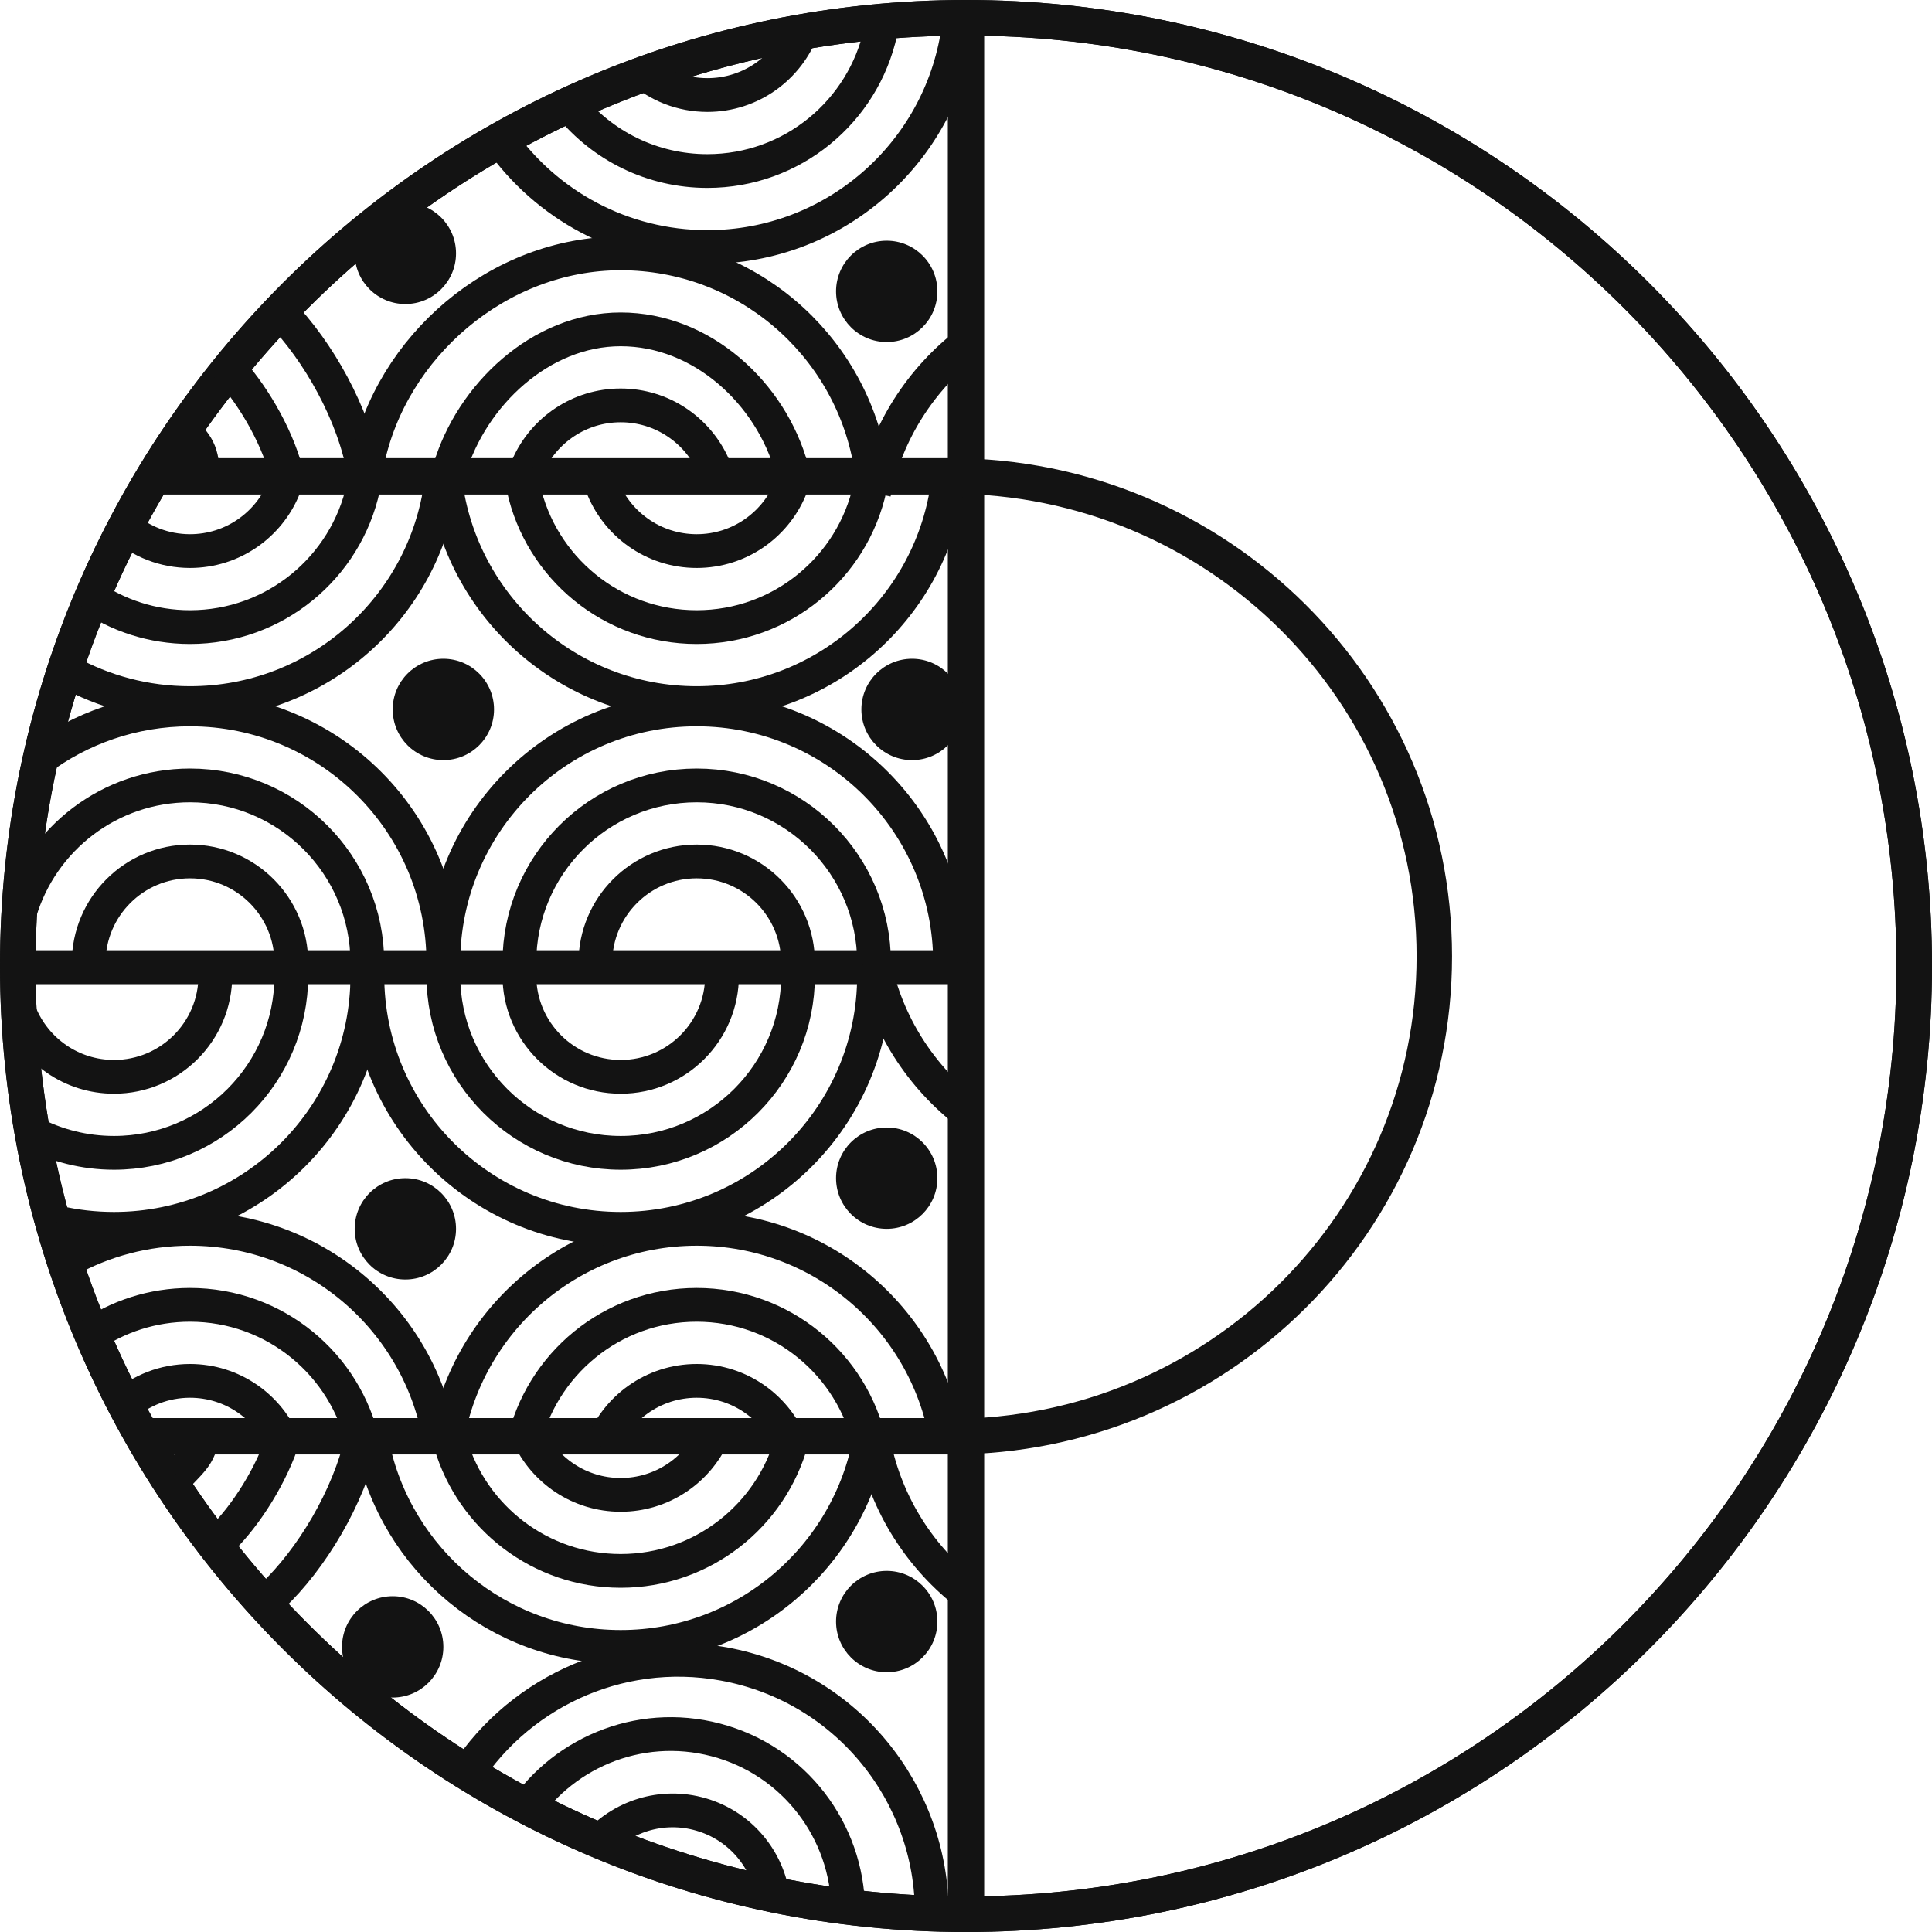 <svg width="328" height="328" viewBox="0 0 328 328" fill="none" xmlns="http://www.w3.org/2000/svg">
<path fill-rule="evenodd" clip-rule="evenodd" d="M240.498 162.355C240.498 119.024 205.088 83.83 161.326 83.83V77.783C208.34 77.783 246.516 115.613 246.516 162.355C246.516 209.098 208.34 246.927 161.326 246.927V240.881C205.088 240.881 240.498 205.687 240.498 162.355Z" fill="#131313"/>
<path fill-rule="evenodd" clip-rule="evenodd" d="M160.915 325.118V3.291H167.088V325.118H160.915Z" fill="#131313"/>
<path fill-rule="evenodd" clip-rule="evenodd" d="M25.925 77.783H161.322V83.956H25.925V77.783Z" fill="#131313"/>
<path fill-rule="evenodd" clip-rule="evenodd" d="M2.882 161.326H164.207V167.088H2.882V161.326Z" fill="#131313"/>
<path fill-rule="evenodd" clip-rule="evenodd" d="M23.454 240.752H165.848V246.925H23.454V240.752Z" fill="#131313"/>
<path fill-rule="evenodd" clip-rule="evenodd" d="M164 6.037C76.759 6.037 6.037 76.759 6.037 164C6.037 251.241 76.759 321.963 164 321.963C251.241 321.963 321.963 251.241 321.963 164C321.963 76.759 251.241 6.037 164 6.037ZM0 164C0 73.425 73.425 0 164 0C254.575 0 328 73.425 328 164C328 254.575 254.575 328 164 328C73.425 328 0 254.575 0 164Z" fill="#131313"/>
<path fill-rule="evenodd" clip-rule="evenodd" d="M164 6.037C76.759 6.037 6.037 76.759 6.037 164C6.037 251.241 76.759 321.963 164 321.963C251.241 321.963 321.963 251.241 321.963 164C321.963 76.759 251.241 6.037 164 6.037ZM0 164C0 73.425 73.425 0 164 0C254.575 0 328 73.425 328 164C328 254.575 254.575 328 164 328C73.425 328 0 254.575 0 164Z" fill="#131313"/>
<path d="M135.487 163.456C135.487 153.953 127.785 146.25 118.283 146.25C108.781 146.25 101.078 153.953 101.078 163.456" stroke="#131313" stroke-width="5.732"/>
<path d="M148.39 163.454C148.39 146.825 134.91 133.344 118.282 133.344C101.654 133.344 88.174 146.825 88.174 163.454" stroke="#131313" stroke-width="5.732"/>
<path d="M161.294 163.458C161.294 139.702 142.037 120.443 118.282 120.443C94.528 120.443 75.27 139.702 75.27 163.458" stroke="#131313" stroke-width="5.732"/>
<path d="M49.463 163.456C49.463 153.953 41.76 146.25 32.258 146.25C22.756 146.25 15.054 153.953 15.054 163.456" stroke="#131313" stroke-width="5.732"/>
<path d="M62.364 163.454C62.364 146.825 48.884 133.344 32.256 133.344C18.617 133.344 7.096 142.413 3.395 154.851" stroke="#131313" stroke-width="5.732"/>
<path d="M75.27 163.458C75.27 139.702 56.013 120.443 32.258 120.443C22.575 120.443 13.64 123.643 6.451 129.043" stroke="#131313" stroke-width="5.732"/>
<path d="M102.152 245.639C104.588 239.095 110.89 234.434 118.282 234.434C125.673 234.434 131.976 239.095 134.411 245.639" stroke="#131313" stroke-width="5.732"/>
<path d="M147.693 245.186C144.739 231.657 132.691 221.527 118.278 221.527C103.864 221.527 91.816 231.657 88.862 245.186" stroke="#131313" stroke-width="5.732"/>
<path d="M160.816 245.184C157.703 224.488 139.847 208.621 118.285 208.621C96.351 208.621 78.252 225.04 75.606 246.259" stroke="#131313" stroke-width="5.732"/>
<path d="M20.876 238.735C23.909 236.058 27.893 234.434 32.256 234.434C39.476 234.434 45.658 238.882 48.21 245.187" stroke="#131313" stroke-width="5.732"/>
<path d="M15.078 226.904C19.949 223.515 25.87 221.527 32.254 221.527C46.667 221.527 58.716 231.657 61.669 245.186" stroke="#131313" stroke-width="5.732"/>
<path d="M74.892 245.927C72.1 224.869 54.075 208.621 32.256 208.621C24.695 208.621 17.59 210.572 11.417 213.998" stroke="#131313" stroke-width="5.732"/>
<path d="M102.152 82.352C104.588 88.895 110.89 93.557 118.282 93.557C125.673 93.557 131.976 88.895 134.411 82.352" stroke="#131313" stroke-width="5.732"/>
<path d="M147.693 82.805C144.739 96.334 132.691 106.463 118.278 106.463C103.864 106.463 91.816 96.334 88.862 82.805" stroke="#131313" stroke-width="5.732"/>
<path d="M160.816 82.805C157.703 103.5 139.847 119.367 118.285 119.367C96.351 119.367 78.252 102.948 75.606 81.729" stroke="#131313" stroke-width="5.732"/>
<path d="M136.224 4.926C133.789 11.469 127.486 16.131 120.095 16.131C115.732 16.131 111.748 14.507 108.715 11.829" stroke="#131313" stroke-width="5.732"/>
<path d="M149.508 5.377C146.555 18.906 134.506 29.035 120.093 29.035C110.692 29.035 102.298 24.727 96.776 17.976" stroke="#131313" stroke-width="5.732"/>
<path d="M162.63 5.375C159.517 26.07 141.661 41.938 120.099 41.938C105.577 41.938 92.735 34.74 84.947 23.717" stroke="#131313" stroke-width="5.732"/>
<path d="M20.876 89.255C23.909 91.932 27.893 93.557 32.256 93.557C39.476 93.557 45.658 89.109 48.21 82.803" stroke="#131313" stroke-width="5.732"/>
<path d="M15.078 101.086C19.949 104.476 25.87 106.463 32.254 106.463C46.667 106.463 58.716 96.334 61.669 82.805" stroke="#131313" stroke-width="5.732"/>
<path d="M74.892 82.062C72.1 103.119 54.075 119.367 32.256 119.367C24.695 119.367 17.59 117.416 11.417 113.99" stroke="#131313" stroke-width="5.732"/>
<path d="M36.561 165.609C36.561 175.111 28.858 182.814 19.356 182.814C12.136 182.814 5.955 178.366 3.402 172.061" stroke="#131313" stroke-width="5.732"/>
<path d="M49.463 165.608C49.463 182.238 35.983 195.719 19.355 195.719C14.309 195.719 9.553 194.477 5.376 192.284" stroke="#131313" stroke-width="5.732"/>
<path d="M62.366 165.606C62.366 189.363 43.109 208.621 19.354 208.621C16.027 208.621 12.787 208.243 9.677 207.528" stroke="#131313" stroke-width="5.732"/>
<path d="M122.583 165.609C122.583 175.111 114.88 182.814 105.378 182.814C95.877 182.814 88.174 175.111 88.174 165.609" stroke="#131313" stroke-width="5.732"/>
<path d="M135.487 165.608C135.487 182.238 122.007 195.719 105.379 195.719C88.75 195.719 75.27 182.238 75.27 165.608" stroke="#131313" stroke-width="5.732"/>
<path d="M148.39 165.606C148.39 189.363 129.134 208.621 105.379 208.621C81.624 208.621 62.367 189.363 62.367 165.606" stroke="#131313" stroke-width="5.732"/>
<path d="M34.41 241.96C34.41 246.542 33.028 247.479 30.108 250.562" stroke="#131313" stroke-width="5.732"/>
<path d="M37.634 261.314C41.726 257.304 46.181 250.397 48.262 243.674" stroke="#131313" stroke-width="5.732"/>
<path d="M46.236 270.992C52.836 264.72 59.201 254.308 61.48 244.108" stroke="#131313" stroke-width="5.732"/>
<path d="M89.669 243.615C92.358 249.611 98.379 253.787 105.375 253.787C112.371 253.787 118.392 249.611 121.081 243.615" stroke="#131313" stroke-width="5.732"/>
<path d="M134.407 244.587C130.902 257.331 119.231 266.693 105.374 266.693C91.735 266.693 80.214 257.624 76.513 245.186" stroke="#131313" stroke-width="5.732"/>
<path d="M147.73 244.112C144.171 264.28 126.562 279.6 105.375 279.6C84.566 279.6 67.209 264.822 63.224 245.188" stroke="#131313" stroke-width="5.732"/>
<path d="M148.39 245.182C150.502 255.589 156.371 264.631 164.519 270.832" stroke="#131313" stroke-width="5.732"/>
<path d="M148.39 163.458C150.502 173.864 156.371 182.907 164.519 189.107" stroke="#131313" stroke-width="5.732"/>
<path d="M148.39 83.722C150.502 73.315 156.371 64.273 164.519 58.072" stroke="#131313" stroke-width="5.732"/>
<path d="M101.115 313.404C105.381 308.406 112.333 306.091 119.047 308.058C125.761 310.025 130.366 315.726 131.261 322.236" stroke="#131313" stroke-width="5.732"/>
<path d="M143.996 324.134C143.837 310.918 134.922 298.901 121.518 295.387C108.325 291.927 94.881 297.778 88.146 308.871" stroke="#131313" stroke-width="5.732"/>
<path d="M158.189 324.976C158.291 304.498 143.703 286.277 122.857 282.491C104.737 279.199 87.207 287.781 78.266 302.696" stroke="#131313" stroke-width="5.732"/>
<path d="M34.41 80.652C34.41 76.07 33.028 75.132 30.108 72.049" stroke="#131313" stroke-width="5.732"/>
<path d="M37.634 61.297C41.726 65.308 46.181 72.215 48.262 78.937" stroke="#131313" stroke-width="5.732"/>
<path d="M46.236 51.619C52.836 57.891 59.201 68.303 61.48 78.503" stroke="#131313" stroke-width="5.732"/>
<path d="M89.669 78.996C92.358 73.001 98.379 68.824 105.375 68.824C112.371 68.824 118.392 73.001 121.081 78.996" stroke="#131313" stroke-width="5.732"/>
<path d="M134.411 79.576C130.906 66.832 119.232 55.918 105.375 55.918C91.736 55.918 80.047 67.138 76.346 79.576" stroke="#131313" stroke-width="5.732"/>
<path d="M147.731 78.503C144.171 58.336 126.562 43.016 105.375 43.016C84.567 43.016 66.352 58.869 62.367 78.503" stroke="#131313" stroke-width="5.732"/>
<ellipse cx="68.819" cy="208.622" rx="8.602" ry="8.603" fill="#131313"/>
<ellipse cx="75.27" cy="120.443" rx="8.602" ry="8.603" fill="#131313"/>
<ellipse cx="68.819" cy="43.013" rx="8.602" ry="8.603" fill="#131313"/>
<ellipse cx="66.668" cy="279.595" rx="8.602" ry="8.603" fill="#131313"/>
<ellipse cx="150.541" cy="49.466" rx="8.602" ry="8.603" fill="#131313"/>
<ellipse cx="154.842" cy="120.443" rx="8.602" ry="8.603" fill="#131313"/>
<ellipse cx="150.541" cy="200.019" rx="8.602" ry="8.603" fill="#131313"/>
<ellipse cx="150.541" cy="275.296" rx="8.602" ry="8.603" fill="#131313"/>
</svg>
